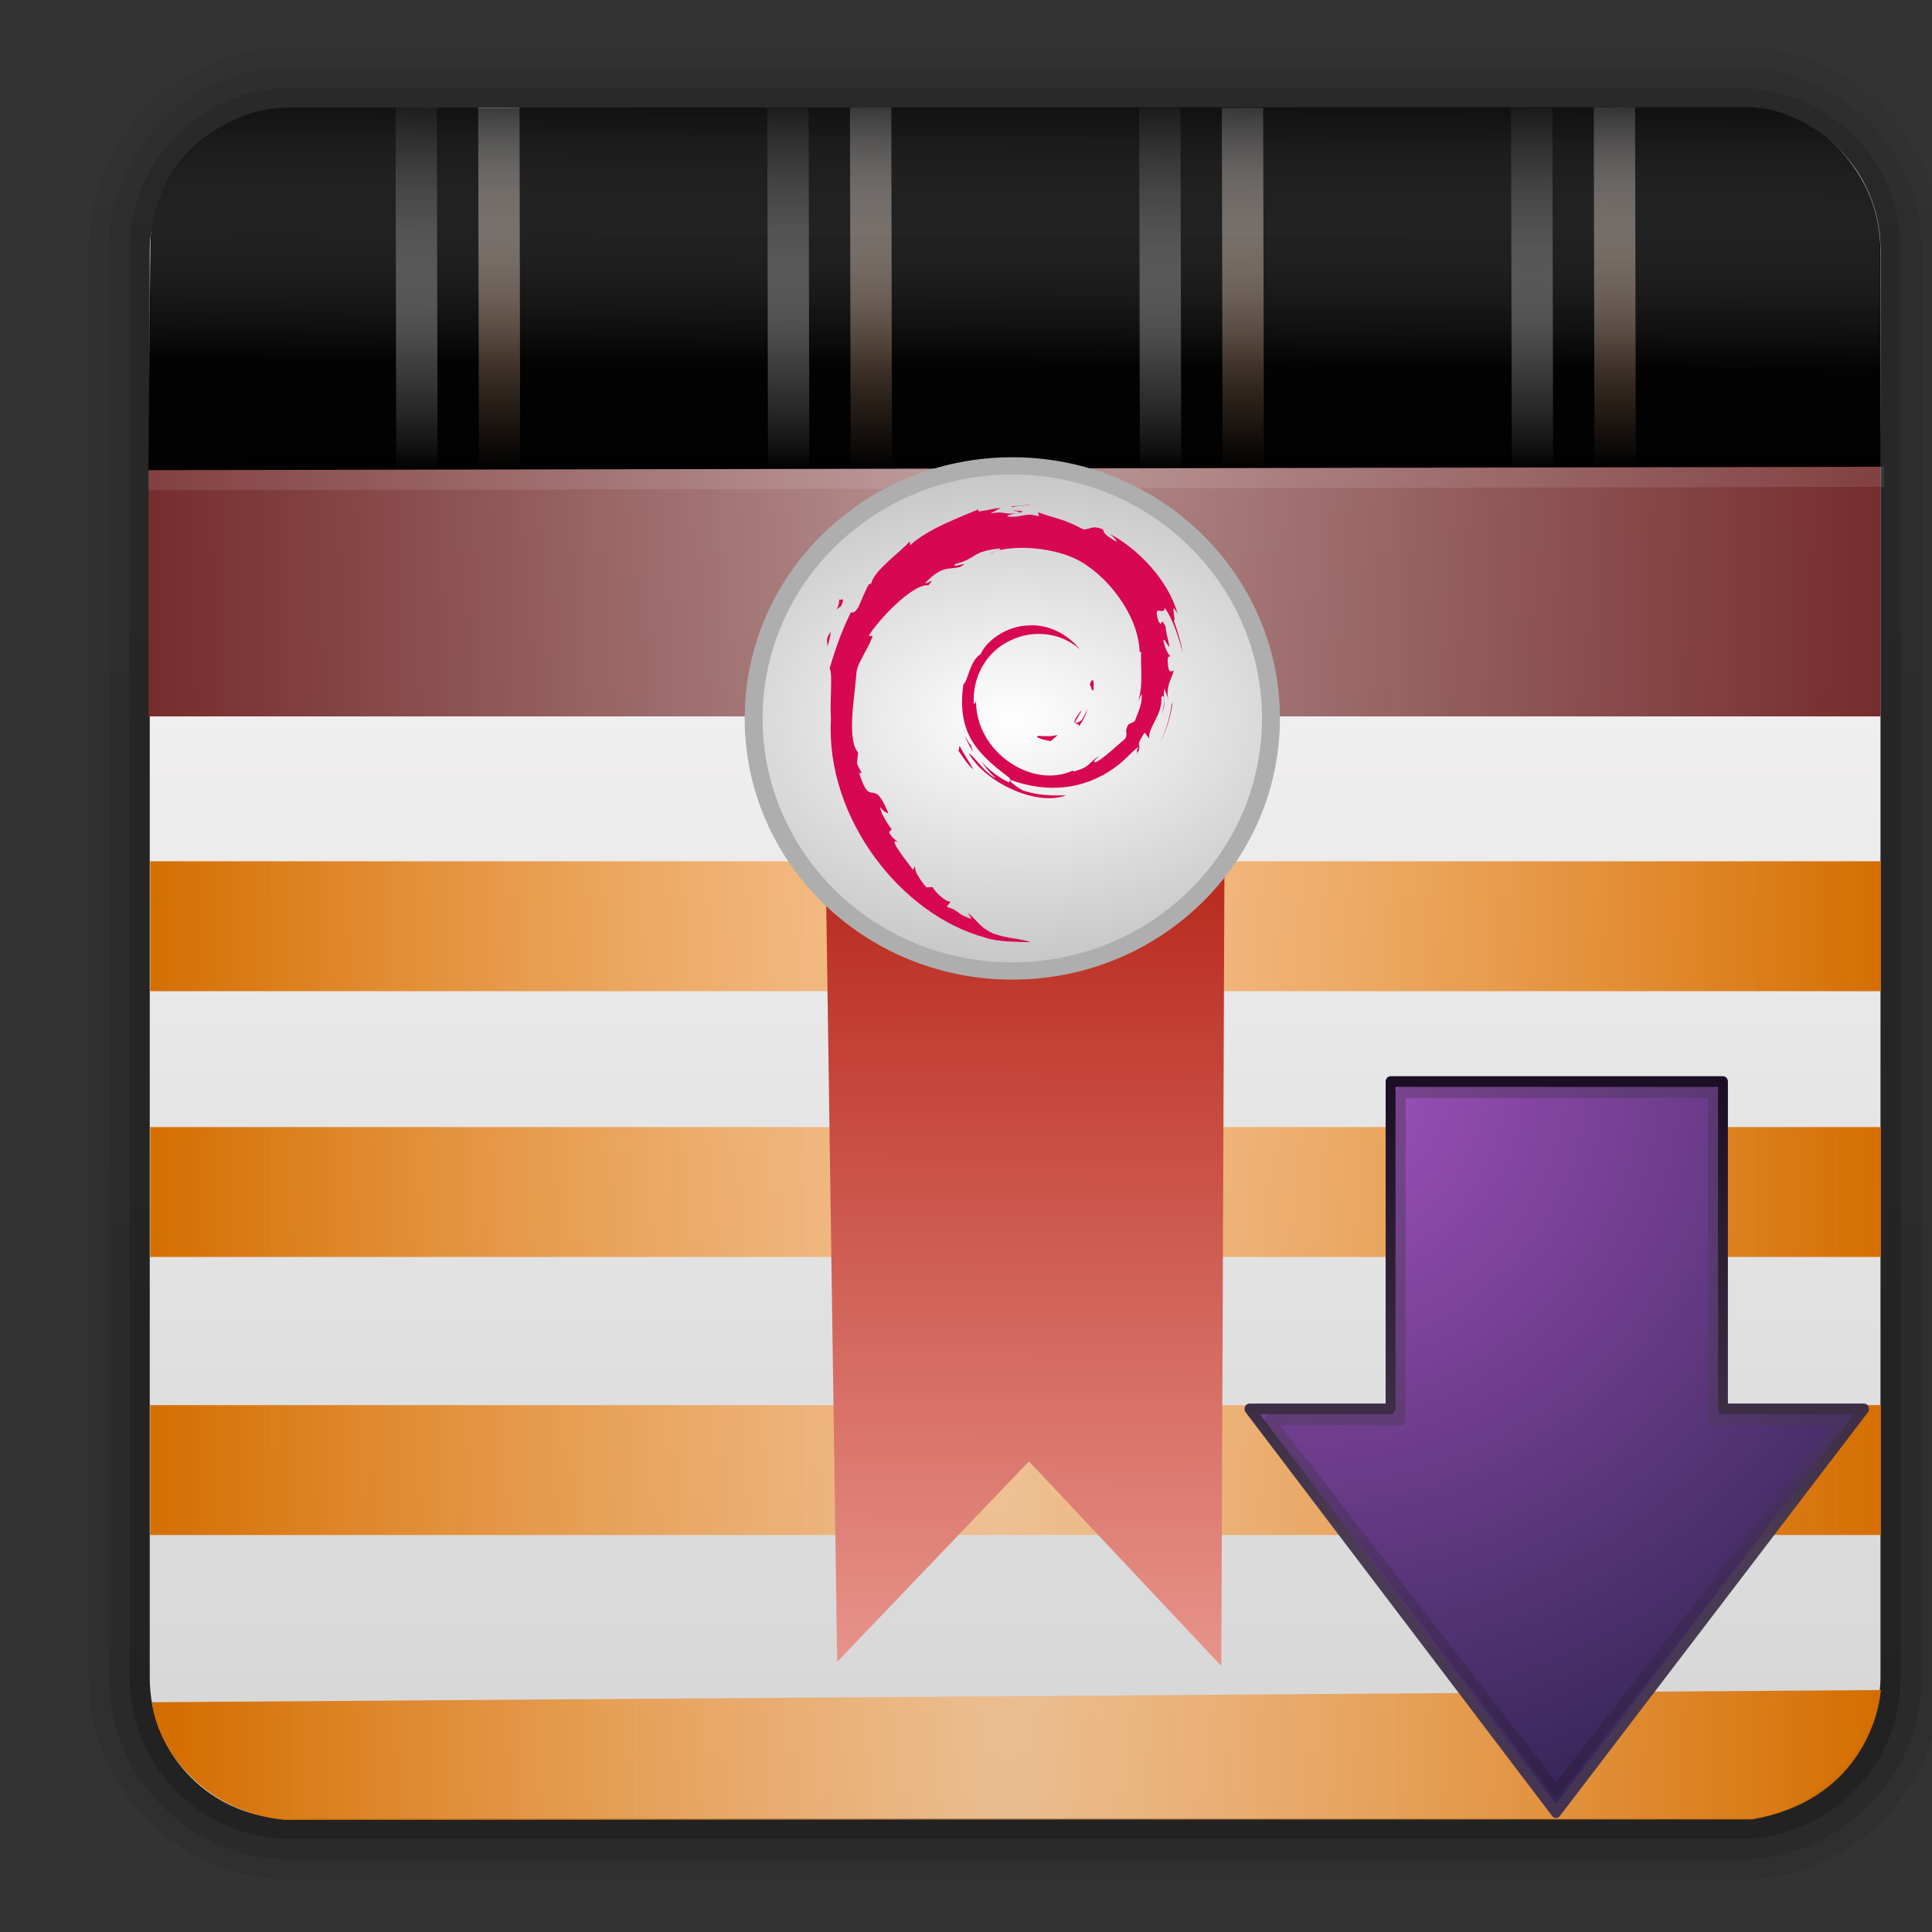 <?xml version="1.0" encoding="UTF-8" standalone="no"?>
<!-- Created with Inkscape (http://www.inkscape.org/) -->

<svg
   xmlns:i="http://ns.adobe.com/AdobeIllustrator/10.0/"
   xmlns:dc="http://purl.org/dc/elements/1.1/"
   xmlns:cc="http://creativecommons.org/ns#"
   xmlns:rdf="http://www.w3.org/1999/02/22-rdf-syntax-ns#"
   xmlns:svg="http://www.w3.org/2000/svg"
   xmlns="http://www.w3.org/2000/svg"
   xmlns:xlink="http://www.w3.org/1999/xlink"
   xmlns:sodipodi="http://sodipodi.sourceforge.net/DTD/sodipodi-0.dtd"
   xmlns:inkscape="http://www.inkscape.org/namespaces/inkscape"
   version="1.0"
   width="96"
   height="96"
   id="svg2408"
   inkscape:version="0.48.2 r9819"
   sodipodi:docname="aptoncd-z (3ª copia).svg">
  <rect width="100%" height="100%" fill="#333333" stroke="none"/>
  <sodipodi:namedview
     pagecolor="#ffffff"
     bordercolor="#666666"
     borderopacity="1"
     objecttolerance="10"
     gridtolerance="10"
     guidetolerance="10"
     inkscape:pageopacity="0"
     inkscape:pageshadow="2"
     inkscape:window-width="1280"
     inkscape:window-height="969"
     id="namedview82"
     showgrid="false"
     inkscape:zoom="1.7383041"
     inkscape:cx="5.4888494"
     inkscape:cy="87.452267"
     inkscape:window-x="0"
     inkscape:window-y="0"
     inkscape:window-maximized="1"
     inkscape:current-layer="svg2408"
     showguides="true"
     inkscape:guide-bbox="true" />
  <defs
     id="defs2410">
    <linearGradient
       id="linearGradient3244">
      <stop
         style="stop-color:#080808;stop-opacity:1;"
         offset="0"
         id="stop3246" />
      <stop
         style="stop-color:#000000;stop-opacity:1;"
         offset="1"
         id="stop3248" />
    </linearGradient>
    <linearGradient
       id="linearGradient3247">
      <stop
         style="stop-color:#ffffff;stop-opacity:1;"
         offset="0"
         id="stop3250" />
      <stop
         style="stop-color:#929292;stop-opacity:1"
         offset="1"
         id="stop3253" />
    </linearGradient>
    <linearGradient
       id="linearGradient4051">
      <stop
         style="stop-color:#ac0d00;stop-opacity:1;"
         offset="0"
         id="stop4054" />
      <stop
         style="stop-color:#ffcac3;stop-opacity:1;"
         offset="1"
         id="stop4056" />
    </linearGradient>
    <linearGradient
       id="linearGradient4021">
      <stop
         style="stop-color:#d46e00;stop-opacity:1;"
         offset="0"
         id="stop4023" />
      <stop
         id="stop4029"
         offset="0.49"
         style="stop-color:#ffa348;stop-opacity:0.486;" />
      <stop
         style="stop-color:#d46e00;stop-opacity:1;"
         offset="1"
         id="stop4025" />
    </linearGradient>
    <linearGradient
       id="linearGradient4005">
      <stop
         style="stop-color:#d70000;stop-opacity:1;"
         offset="0"
         id="stop4007" />
      <stop
         id="stop4013"
         offset="0.487"
         style="stop-color:#ffffff;stop-opacity:1;" />
      <stop
         style="stop-color:#d70000;stop-opacity:1;"
         offset="1"
         id="stop4009" />
    </linearGradient>
    <linearGradient
       id="linearGradient3988">
      <stop
         style="stop-color:#752c2c;stop-opacity:1;"
         offset="0"
         id="stop3990" />
      <stop
         id="stop3996"
         offset="0.476"
         style="stop-color:#752c2c;stop-opacity:0.478;" />
      <stop
         style="stop-color:#752c2c;stop-opacity:1;"
         offset="1"
         id="stop3992" />
    </linearGradient>
    <linearGradient
       x1="45.448"
       y1="92.54"
       x2="45.448"
       y2="7.017"
       id="ButtonShadow"
       gradientUnits="userSpaceOnUse"
       gradientTransform="scale(1.006,0.994)">
      <stop
         id="stop3750"
         style="stop-color:#000000;stop-opacity:1"
         offset="0" />
      <stop
         id="stop3752"
         style="stop-color:#000000;stop-opacity:0.588"
         offset="1" />
    </linearGradient>
    <linearGradient
       id="linearGradient3737">
      <stop
         id="stop3739"
         style="stop-color:#ffffff;stop-opacity:1"
         offset="0" />
      <stop
         id="stop3741"
         style="stop-color:#ffffff;stop-opacity:0"
         offset="1" />
    </linearGradient>
    <filter
       color-interpolation-filters="sRGB"
       id="filter3174">
      <feGaussianBlur
         id="feGaussianBlur3176"
         stdDeviation="1.71" />
    </filter>
    <linearGradient
       x1="36.357"
       y1="6"
       x2="36.357"
       y2="63.893"
       id="linearGradient3188"
       xlink:href="#linearGradient3737"
       gradientUnits="userSpaceOnUse" />
    <filter
       x="-0.192"
       y="-0.192"
       width="1.384"
       height="1.384"
       color-interpolation-filters="sRGB"
       id="filter3794">
      <feGaussianBlur
         id="feGaussianBlur3796"
         stdDeviation="5.28" />
    </filter>
    <linearGradient
       x1="48"
       y1="20.221"
       x2="48"
       y2="138.661"
       id="linearGradient3613"
       xlink:href="#linearGradient3737"
       gradientUnits="userSpaceOnUse" />
    <radialGradient
       cx="48"
       cy="90.172"
       r="42"
       fx="48"
       fy="90.172"
       id="radialGradient3619"
       xlink:href="#linearGradient3737"
       gradientUnits="userSpaceOnUse"
       gradientTransform="matrix(1.157,0,0,0.996,-7.551,0.197)" />
    <clipPath
       id="clipPath3613">
      <rect
         width="84"
         height="84"
         rx="6"
         ry="6"
         x="6"
         y="6"
         id="rect3615"
         style="fill:#ffffff;fill-opacity:1;fill-rule:nonzero;stroke:none" />
    </clipPath>
    <linearGradient
       x1="48"
       y1="90"
       x2="48"
       y2="5.988"
       id="linearGradient3617"
       xlink:href="#ButtonColor"
       gradientUnits="userSpaceOnUse" />
    <linearGradient
       x1="58.65"
       y1="122"
       x2="58.65"
       y2="5.425"
       id="ButtonColor"
       gradientUnits="userSpaceOnUse"
       gradientTransform="matrix(1.017,0,0,1.017,-1.103,-1.103)">
      <stop
         id="stop3189"
         style="stop-color:#d5d5d5;stop-opacity:1;"
         offset="0" />
      <stop
         id="stop3191"
         style="stop-color:#fffdfd;stop-opacity:1;"
         offset="1" />
    </linearGradient>
    <linearGradient
       x1="5"
       y1="64"
       x2="11.227"
       y2="64"
       id="linearGradient3300"
       xlink:href="#linearGradient3294"
       gradientUnits="userSpaceOnUse"
       gradientTransform="translate(1,-15.321)" />
    <linearGradient
       id="linearGradient3294">
      <stop
         id="stop3296"
         style="stop-color:#000000;stop-opacity:1;"
         offset="0" />
      <stop
         id="stop3298"
         style="stop-color:#7d7d7d;stop-opacity:0;"
         offset="1" />
    </linearGradient>
    <linearGradient
       id="linearGradient3238">
      <stop
         id="stop3240"
         style="stop-color:#4b4b4b;stop-opacity:1;"
         offset="0" />
      <stop
         id="stop3242"
         style="stop-color:#ffffff;stop-opacity:0;"
         offset="1" />
    </linearGradient>
    <linearGradient
       id="linearGradient3250">
      <stop
         id="stop3252"
         style="stop-color:#ffffff;stop-opacity:1;"
         offset="0" />
      <stop
         id="stop3254"
         style="stop-color:#c4875e;stop-opacity:0"
         offset="1" />
    </linearGradient>
    <linearGradient
       x1="5"
       y1="28"
       x2="21"
       y2="28"
       id="linearGradient3913"
       xlink:href="#linearGradient3238"
       gradientUnits="userSpaceOnUse"
       gradientTransform="matrix(1.125,0,0,1,0.375,-4)" />
    <linearGradient
       x1="5"
       y1="27"
       x2="21"
       y2="27"
       id="linearGradient3915"
       xlink:href="#linearGradient3250"
       gradientUnits="userSpaceOnUse"
       gradientTransform="matrix(1.125,0,0,1,0.375,-10)" />
    <linearGradient
       x1="5"
       y1="28"
       x2="21"
       y2="28"
       id="linearGradient3923"
       xlink:href="#linearGradient3238"
       gradientUnits="userSpaceOnUse"
       gradientTransform="matrix(1.125,0,0,1,0.375,-4)" />
    <linearGradient
       x1="5"
       y1="27"
       x2="21"
       y2="27"
       id="linearGradient3925"
       xlink:href="#linearGradient3250"
       gradientUnits="userSpaceOnUse"
       gradientTransform="matrix(1.125,0,0,1,0.375,-10)" />
    <linearGradient
       x1="5"
       y1="28"
       x2="21"
       y2="28"
       id="linearGradient3933"
       xlink:href="#linearGradient3238"
       gradientUnits="userSpaceOnUse"
       gradientTransform="matrix(1.125,0,0,1,0.375,-4)" />
    <linearGradient
       x1="5"
       y1="27"
       x2="21"
       y2="27"
       id="linearGradient3935"
       xlink:href="#linearGradient3250"
       gradientUnits="userSpaceOnUse"
       gradientTransform="matrix(1.125,0,0,1,0.375,-10)" />
    <linearGradient
       x1="5"
       y1="28"
       x2="21"
       y2="28"
       id="linearGradient3937"
       xlink:href="#linearGradient3238"
       gradientUnits="userSpaceOnUse"
       gradientTransform="matrix(1.125,0,0,1,0.375,-4)" />
    <linearGradient
       x1="5"
       y1="27"
       x2="21"
       y2="27"
       id="linearGradient3939"
       xlink:href="#linearGradient3250"
       gradientUnits="userSpaceOnUse"
       gradientTransform="matrix(1.125,0,0,1,0.375,-10)" />
    <linearGradient
       x1="45.448"
       y1="92.54"
       x2="45.448"
       y2="7.017"
       id="ButtonShadow-0"
       gradientUnits="userSpaceOnUse"
       gradientTransform="matrix(1.006,0,0,0.994,100,0)">
      <stop
         id="stop3750-8"
         style="stop-color:#000000;stop-opacity:1"
         offset="0" />
      <stop
         id="stop3752-5"
         style="stop-color:#000000;stop-opacity:0.588"
         offset="1" />
    </linearGradient>
    <linearGradient
       x1="32.251"
       y1="6.132"
       x2="32.251"
       y2="90.239"
       id="linearGradient3780"
       xlink:href="#ButtonShadow-0"
       gradientUnits="userSpaceOnUse"
       gradientTransform="matrix(1.024,0,0,1.012,-1.143,-98.071)" />
    <linearGradient
       x1="32.251"
       y1="6.132"
       x2="32.251"
       y2="90.239"
       id="linearGradient3772"
       xlink:href="#ButtonShadow-0"
       gradientUnits="userSpaceOnUse"
       gradientTransform="matrix(1.024,0,0,1.012,-1.143,-98.071)" />
    <linearGradient
       x1="32.251"
       y1="6.132"
       x2="32.251"
       y2="90.239"
       id="linearGradient3725"
       xlink:href="#ButtonShadow-0"
       gradientUnits="userSpaceOnUse"
       gradientTransform="matrix(1.024,0,0,1.012,-1.143,-98.071)" />
    <linearGradient
       x1="32.251"
       y1="6.132"
       x2="32.251"
       y2="90.239"
       id="linearGradient3721"
       xlink:href="#ButtonShadow-0"
       gradientUnits="userSpaceOnUse"
       gradientTransform="translate(0,-97)" />
    <linearGradient
       x1="32.251"
       y1="6.132"
       x2="32.251"
       y2="90.239"
       id="linearGradient2969"
       xlink:href="#ButtonShadow-0"
       gradientUnits="userSpaceOnUse"
       gradientTransform="matrix(1.024,0,0,1.012,-1.143,-98.071)" />
    <linearGradient
       inkscape:collect="always"
       xlink:href="#linearGradient3737"
       id="linearGradient3092"
       gradientUnits="userSpaceOnUse"
       x1="48"
       y1="20.221"
       x2="48"
       y2="138.661" />
    <linearGradient
       inkscape:collect="always"
       xlink:href="#linearGradient3737"
       id="linearGradient3295"
       gradientUnits="userSpaceOnUse"
       x1="36.357"
       y1="6"
       x2="36.357"
       y2="63.893"
       gradientTransform="translate(107.797,21.559)" />
    <radialGradient
       inkscape:collect="always"
       xlink:href="#linearGradient3737"
       id="radialGradient3310"
       gradientUnits="userSpaceOnUse"
       gradientTransform="matrix(1.157,0,0,0.996,-373.101,216.484)"
       cx="48"
       cy="90.172"
       fx="48"
       fy="90.172"
       r="42" />
    <linearGradient
       inkscape:collect="always"
       xlink:href="#linearGradient3238"
       id="linearGradient3397"
       gradientUnits="userSpaceOnUse"
       gradientTransform="matrix(1.125,0,0,1,0.375,-4)"
       x1="5"
       y1="28"
       x2="21"
       y2="28" />
    <linearGradient
       inkscape:collect="always"
       xlink:href="#linearGradient3250"
       id="linearGradient3399"
       gradientUnits="userSpaceOnUse"
       gradientTransform="matrix(1.125,0,0,1,0.375,-10)"
       x1="5"
       y1="27"
       x2="21"
       y2="27" />
    <linearGradient
       inkscape:collect="always"
       xlink:href="#linearGradient3238"
       id="linearGradient3401"
       gradientUnits="userSpaceOnUse"
       gradientTransform="matrix(1.125,0,0,1,0.375,-4)"
       x1="5"
       y1="28"
       x2="21"
       y2="28" />
    <linearGradient
       inkscape:collect="always"
       xlink:href="#linearGradient3250"
       id="linearGradient3403"
       gradientUnits="userSpaceOnUse"
       gradientTransform="matrix(1.125,0,0,1,0.375,-10)"
       x1="5"
       y1="27"
       x2="21"
       y2="27" />
    <linearGradient
       inkscape:collect="always"
       xlink:href="#linearGradient3238"
       id="linearGradient3405"
       gradientUnits="userSpaceOnUse"
       gradientTransform="matrix(1.125,0,0,1,0.375,-4)"
       x1="5"
       y1="28"
       x2="21"
       y2="28" />
    <linearGradient
       inkscape:collect="always"
       xlink:href="#linearGradient3250"
       id="linearGradient3407"
       gradientUnits="userSpaceOnUse"
       gradientTransform="matrix(1.125,0,0,1,0.375,-10)"
       x1="5"
       y1="27"
       x2="21"
       y2="27" />
    <linearGradient
       inkscape:collect="always"
       xlink:href="#linearGradient3238"
       id="linearGradient3409"
       gradientUnits="userSpaceOnUse"
       gradientTransform="matrix(1.125,0,0,1,0.375,-4)"
       x1="5"
       y1="28"
       x2="21"
       y2="28" />
    <linearGradient
       inkscape:collect="always"
       xlink:href="#linearGradient3250"
       id="linearGradient3411"
       gradientUnits="userSpaceOnUse"
       gradientTransform="matrix(1.125,0,0,1,0.375,-10)"
       x1="5"
       y1="27"
       x2="21"
       y2="27" />
    <linearGradient
       inkscape:collect="always"
       xlink:href="#linearGradient3294"
       id="linearGradient3413"
       gradientUnits="userSpaceOnUse"
       gradientTransform="translate(10.966,89.424)"
       x1="5"
       y1="64"
       x2="11.227"
       y2="64" />
    <radialGradient
       r="35.86"
       fy="47.765"
       fx="46.467"
       cy="47.765"
       cx="46.467"
       gradientTransform="matrix(1.06,0,0,1.06,69.947,154.811)"
       gradientUnits="userSpaceOnUse"
       id="radialGradient3599"
       xlink:href="#linearGradient4640-7"
       inkscape:collect="always" />
    <linearGradient
       id="linearGradient4640-7">
      <stop
         id="stop4642-7"
         style="stop-color:#000000;stop-opacity:0"
         offset="0" />
      <stop
         id="stop4648-6"
         style="stop-color:#000000;stop-opacity:0"
         offset="0.93" />
      <stop
         id="stop4644-7"
         style="stop-color:#000000;stop-opacity:1"
         offset="1" />
    </linearGradient>
    <clipPath
       id="clipPath3721-7">
      <path
         inkscape:connector-curvature="0"
         d="m 76.014,47.513 a 28.284,28.284 0 1 1 -56.569,0 28.284,28.284 0 1 1 56.569,0 z"
         transform="matrix(1.344,0,0,1.344,-16.125,74.167)"
         id="path3723-1"
         style="fill:#ff0000;fill-opacity:1;stroke:none" />
    </clipPath>
    <filter
       color-interpolation-filters="sRGB"
       id="filter3751-1">
      <feGaussianBlur
         id="feGaussianBlur3753-5"
         stdDeviation="1.44" />
    </filter>
    <linearGradient
       inkscape:collect="always"
       xlink:href="#linearGradient3362-9"
       id="linearGradient3708"
       gradientUnits="userSpaceOnUse"
       gradientTransform="matrix(0,0.168,-0.202,0,131.704,195.348)"
       x1="25.22"
       y1="61.922"
       x2="94.568"
       y2="61.922" />
    <linearGradient
       id="linearGradient3362-9">
      <stop
         id="stop3364-1"
         style="stop-color:#4d4d4d;stop-opacity:1"
         offset="0" />
      <stop
         id="stop3366-7"
         style="stop-color:#ffffff;stop-opacity:1"
         offset="1" />
    </linearGradient>
    <radialGradient
       inkscape:collect="always"
       xlink:href="#linearGradient3342-1"
       id="radialGradient3388-6"
       gradientUnits="userSpaceOnUse"
       gradientTransform="matrix(0,0.291,-0.292,0,137.295,188.018)"
       cx="59.894"
       cy="61.922"
       fx="59.894"
       fy="61.922"
       r="33.714" />
    <linearGradient
       id="linearGradient3342-1">
      <stop
         id="stop3344-0"
         style="stop-color:#000000;stop-opacity:0"
         offset="0" />
      <stop
         id="stop3350-6"
         style="stop-color:#000000;stop-opacity:0"
         offset="0.85" />
      <stop
         id="stop3346-1"
         style="stop-color:#000000;stop-opacity:1"
         offset="1" />
    </linearGradient>
    <linearGradient
       inkscape:collect="always"
       xlink:href="#linearGradient3330-9"
       id="linearGradient3390-5"
       gradientUnits="userSpaceOnUse"
       x1="26.18"
       y1="61.922"
       x2="93.608"
       y2="61.922"
       gradientTransform="matrix(0,0.291,-0.349,0,140.807,188.018)" />
    <linearGradient
       id="linearGradient3330-9">
      <stop
         id="stop3332-4"
         style="stop-color:#ffffff;stop-opacity:0.203"
         offset="0" />
      <stop
         id="stop3334-9"
         style="stop-color:#ffffff;stop-opacity:0.68"
         offset="1" />
    </linearGradient>
    <clipPath
       id="clipPath4031-2">
      <path
         inkscape:connector-curvature="0"
         d="M 48,32 C 28.118,32 12,48.118 12,68 12,87.882 28.118,104 48,104 67.882,104 84,87.882 84,68 84,48.118 67.882,32 48,32 z m 0,24 c 6.627,0 12,5.373 12,12 0,6.627 -5.373,12 -12,12 -6.627,0 -12,-5.373 -12,-12 0,-6.627 5.373,-12 12,-12 z"
         id="path4033-7"
         style="fill:#bbb1bf;fill-opacity:1;stroke:none" />
    </clipPath>
    <filter
       x="-0.19"
       y="-0.171"
       width="1.381"
       height="1.341"
       color-interpolation-filters="sRGB"
       id="filter4035-2">
      <feGaussianBlur
         id="feGaussianBlur4037-2"
         stdDeviation="4.948" />
    </filter>
    <clipPath
       id="clipPath4187-8">
      <path
         inkscape:connector-curvature="0"
         d="m 48,102 c -19.882,0 -36,16.118 -36,36 0,19.882 16.118,36 36,36 19.882,0 36,-16.118 36,-36 0,-19.882 -16.118,-36 -36,-36 z m 0,24 c 6.627,0 12,5.373 12,12 0,6.627 -5.373,12 -12,12 -6.627,0 -12,-5.373 -12,-12 0,-6.627 5.373,-12 12,-12 z"
         id="path4189-7"
         style="fill:#bbb1bf;fill-opacity:1;stroke:none" />
    </clipPath>
    <filter
       x="-0.18"
       y="-0.18"
       width="1.36"
       height="1.36"
       color-interpolation-filters="sRGB"
       id="filter4195-1">
      <feGaussianBlur
         id="feGaussianBlur4197-7"
         stdDeviation="5.216" />
    </filter>
    <radialGradient
       inkscape:collect="always"
       xlink:href="#linearGradient4055"
       id="radialGradient3334"
       gradientUnits="userSpaceOnUse"
       gradientTransform="matrix(0,2.388,-2.619,0,64.645,-97.512)"
       cx="69.448"
       cy="51.695"
       fx="69.448"
       fy="51.695"
       r="31" />
    <linearGradient
       id="linearGradient4055">
      <stop
         id="stop4057"
         style="stop-color:#7f825f;stop-opacity:1"
         offset="0" />
      <stop
         id="stop4059"
         style="stop-color:#464832;stop-opacity:1"
         offset="0.262" />
      <stop
         id="stop4061"
         style="stop-color:#090908;stop-opacity:1"
         offset="0.661" />
      <stop
         id="stop4063"
         style="stop-color:#1d240d;stop-opacity:1"
         offset="1" />
    </linearGradient>
    <linearGradient
       inkscape:collect="always"
       xlink:href="#linearGradient4045"
       id="linearGradient3337"
       gradientUnits="userSpaceOnUse"
       gradientTransform="translate(-150.606,6.014)"
       x1="72.422"
       y1="122"
       x2="72.422"
       y2="53.998" />
    <linearGradient
       id="linearGradient4045">
      <stop
         offset="0"
         style="stop-color:#7f825f;stop-opacity:1"
         id="stop4047" />
      <stop
         offset="0.262"
         style="stop-color:#51543c;stop-opacity:1"
         id="stop4049" />
      <stop
         offset="0.661"
         style="stop-color:#1d2110;stop-opacity:1"
         id="stop4051" />
      <stop
         offset="1"
         style="stop-color:#1d240d;stop-opacity:1"
         id="stop4053" />
    </linearGradient>
    <linearGradient
       inkscape:collect="always"
       xlink:href="#linearGradient4071"
       id="linearGradient3339"
       gradientUnits="userSpaceOnUse"
       gradientTransform="matrix(1.006,0,0,0.994,-151.113,6.344)"
       x1="83.217"
       y1="54"
       x2="82.505"
       y2="131.886" />
    <linearGradient
       id="linearGradient4071">
      <stop
         offset="0"
         style="stop-color:#34432e;stop-opacity:1"
         id="stop4073" />
      <stop
         offset="1"
         style="stop-color:#090909;stop-opacity:1"
         id="stop4075" />
    </linearGradient>
    <linearGradient
       y2="131.886"
       x2="82.505"
       y1="54"
       x1="83.217"
       gradientTransform="matrix(1.006,0,0,0.994,-151.113,6.344)"
       gradientUnits="userSpaceOnUse"
       id="linearGradient3347"
       xlink:href="#linearGradient4071"
       inkscape:collect="always" />
    <radialGradient
       inkscape:collect="always"
       xlink:href="#linearGradient4055-0"
       id="radialGradient3334-3"
       gradientUnits="userSpaceOnUse"
       gradientTransform="matrix(0.274,4.236,-2.652,0.172,48.707,-224.98)"
       cx="61.988"
       cy="54.031"
       fx="61.988"
       fy="54.031"
       r="31" />
    <linearGradient
       id="linearGradient4055-0">
      <stop
         id="stop4057-7"
         style="stop-color:#7f825f;stop-opacity:1"
         offset="0" />
      <stop
         id="stop4059-8"
         style="stop-color:#464832;stop-opacity:1"
         offset="0.262" />
      <stop
         id="stop4061-6"
         style="stop-color:#090908;stop-opacity:1"
         offset="0.661" />
      <stop
         id="stop4063-8"
         style="stop-color:#1d240d;stop-opacity:1"
         offset="1" />
    </linearGradient>
    <linearGradient
       inkscape:collect="always"
       xlink:href="#linearGradient4045-4"
       id="linearGradient3337-8"
       gradientUnits="userSpaceOnUse"
       gradientTransform="translate(-150.606,6.014)"
       x1="74.825"
       y1="122"
       x2="74.572"
       y2="53.998" />
    <linearGradient
       id="linearGradient4045-4">
      <stop
         offset="0"
         style="stop-color:#7f825f;stop-opacity:1"
         id="stop4047-3" />
      <stop
         offset="0.262"
         style="stop-color:#51543c;stop-opacity:1"
         id="stop4049-1" />
      <stop
         offset="0.661"
         style="stop-color:#1d2110;stop-opacity:1"
         id="stop4051-4" />
      <stop
         offset="1"
         style="stop-color:#1d240d;stop-opacity:1"
         id="stop4053-9" />
    </linearGradient>
    <linearGradient
       y2="131.886"
       x2="82.505"
       y1="26.323"
       x1="81.737"
       gradientTransform="matrix(1.006,0,0,0.994,-151.113,6.344)"
       gradientUnits="userSpaceOnUse"
       id="linearGradient3378"
       xlink:href="#linearGradient4071-0"
       inkscape:collect="always" />
    <linearGradient
       id="linearGradient4071-0">
      <stop
         offset="0"
         style="stop-color:#34432e;stop-opacity:1"
         id="stop4073-6" />
      <stop
         offset="1"
         style="stop-color:#090909;stop-opacity:1"
         id="stop4075-8" />
    </linearGradient>
    <linearGradient
       y2="131.886"
       x2="82.505"
       y1="26.323"
       x1="81.737"
       gradientTransform="matrix(1.006,0,0,0.994,-151.113,6.344)"
       gradientUnits="userSpaceOnUse"
       id="linearGradient3454"
       xlink:href="#linearGradient4071-0"
       inkscape:collect="always" />
    <radialGradient
       inkscape:collect="always"
       xlink:href="#linearGradient4055-0"
       id="radialGradient3649"
       gradientUnits="userSpaceOnUse"
       gradientTransform="matrix(0.274,4.236,-2.652,0.172,48.707,-224.98)"
       cx="61.988"
       cy="54.031"
       fx="61.988"
       fy="54.031"
       r="31" />
    <linearGradient
       inkscape:collect="always"
       xlink:href="#linearGradient4045-4"
       id="linearGradient3651"
       gradientUnits="userSpaceOnUse"
       gradientTransform="translate(-150.606,6.014)"
       x1="74.825"
       y1="122"
       x2="74.572"
       y2="53.998" />
    <linearGradient
       inkscape:collect="always"
       xlink:href="#linearGradient4071-0"
       id="linearGradient3653"
       gradientUnits="userSpaceOnUse"
       gradientTransform="matrix(1.006,0,0,0.994,-151.113,6.344)"
       x1="81.737"
       y1="26.323"
       x2="82.505"
       y2="131.886" />
    <linearGradient
       inkscape:collect="always"
       xlink:href="#linearGradient3737"
       id="linearGradient3674"
       gradientUnits="userSpaceOnUse"
       x1="48"
       y1="20.221"
       x2="48"
       y2="138.661" />
    <linearGradient
       inkscape:collect="always"
       xlink:href="#linearGradient4071-0"
       id="linearGradient3197"
       gradientUnits="userSpaceOnUse"
       gradientTransform="matrix(0.02,-0.439,0.48,0.018,-3.444,164.657)"
       x1="81.737"
       y1="26.323"
       x2="82.505"
       y2="131.886" />
    <radialGradient
       inkscape:collect="always"
       xlink:href="#linearGradient4055-0"
       id="radialGradient3200"
       gradientUnits="userSpaceOnUse"
       gradientTransform="matrix(2.053,-0.044,0.03,1.161,-209.671,26.296)"
       cx="61.988"
       cy="54.031"
       fx="61.988"
       fy="54.031"
       r="31" />
    <linearGradient
       inkscape:collect="always"
       xlink:href="#linearGradient4045-4"
       id="linearGradient3202"
       gradientUnits="userSpaceOnUse"
       gradientTransform="matrix(0.02,-0.437,0.483,0.018,-101.972,117.501)"
       x1="74.774"
       y1="132.1"
       x2="67.822"
       y2="48.384" />
    <radialGradient
       inkscape:collect="always"
       xlink:href="#linearGradient4055-0"
       id="radialGradient3188"
       gradientUnits="userSpaceOnUse"
       gradientTransform="matrix(2.053,-0.044,0.03,1.161,-267.922,-84.738)"
       cx="61.988"
       cy="54.031"
       fx="61.988"
       fy="54.031"
       r="31" />
    <linearGradient
       inkscape:collect="always"
       xlink:href="#linearGradient4045-4"
       id="linearGradient3190"
       gradientUnits="userSpaceOnUse"
       gradientTransform="matrix(0.02,-0.437,0.483,0.018,-160.223,6.467)"
       x1="74.774"
       y1="132.1"
       x2="67.822"
       y2="48.384" />
    <radialGradient
       inkscape:collect="always"
       xlink:href="#linearGradient4055-0"
       id="radialGradient3194"
       gradientUnits="userSpaceOnUse"
       gradientTransform="matrix(2.053,-0.044,0.03,1.161,-333.331,-83.921)"
       cx="61.988"
       cy="54.031"
       fx="61.988"
       fy="54.031"
       r="31" />
    <linearGradient
       inkscape:collect="always"
       xlink:href="#linearGradient4045-4"
       id="linearGradient3196"
       gradientUnits="userSpaceOnUse"
       gradientTransform="matrix(0.02,-0.437,0.483,0.018,-225.632,7.284)"
       x1="74.774"
       y1="132.1"
       x2="67.822"
       y2="48.384" />
    <linearGradient
       inkscape:collect="always"
       xlink:href="#linearGradient4045-4"
       id="linearGradient3203"
       gradientUnits="userSpaceOnUse"
       gradientTransform="matrix(0.02,-0.437,0.483,0.018,-78.792,154.337)"
       x1="74.774"
       y1="132.1"
       x2="67.822"
       y2="48.384" />
    <radialGradient
       inkscape:collect="always"
       xlink:href="#linearGradient4055-0"
       id="radialGradient3180"
       gradientUnits="userSpaceOnUse"
       gradientTransform="matrix(2.053,-0.044,0.03,1.161,-203.27,111.335)"
       cx="61.988"
       cy="54.031"
       fx="61.988"
       fy="54.031"
       r="31" />
    <linearGradient
       inkscape:collect="always"
       xlink:href="#linearGradient4045-4"
       id="linearGradient3182"
       gradientUnits="userSpaceOnUse"
       gradientTransform="matrix(0.02,-0.437,0.483,0.018,-95.571,202.54)"
       x1="74.774"
       y1="132.1"
       x2="67.822"
       y2="48.384" />
    <radialGradient
       inkscape:collect="always"
       xlink:href="#linearGradient4055-0"
       id="radialGradient3980"
       gradientUnits="userSpaceOnUse"
       gradientTransform="matrix(2.053,-0.044,0.03,1.161,-186.49,63.132)"
       cx="61.988"
       cy="54.031"
       fx="61.988"
       fy="54.031"
       r="31" />
    <linearGradient
       inkscape:collect="always"
       xlink:href="#linearGradient4045-4"
       id="linearGradient3982"
       gradientUnits="userSpaceOnUse"
       gradientTransform="matrix(0.02,-0.437,0.483,0.018,-78.792,154.337)"
       x1="74.774"
       y1="132.1"
       x2="67.822"
       y2="48.384" />
    <linearGradient
       inkscape:collect="always"
       xlink:href="#linearGradient3988"
       id="linearGradient3994"
       x1="5.753"
       y1="30.275"
       x2="89.743"
       y2="30.275"
       gradientUnits="userSpaceOnUse"
       gradientTransform="matrix(1.025,0,0,1.156,1.487,-6.559)" />
    <linearGradient
       inkscape:collect="always"
       xlink:href="#linearGradient3737"
       id="linearGradient4000"
       gradientUnits="userSpaceOnUse"
       gradientTransform="translate(419.755,-57.886)"
       x1="36.357"
       y1="6"
       x2="36.357"
       y2="63.893" />
    <linearGradient
       inkscape:collect="always"
       xlink:href="#linearGradient4045-4"
       id="linearGradient4109"
       gradientUnits="userSpaceOnUse"
       gradientTransform="matrix(0.02,-0.437,0.483,0.018,-78.792,154.337)"
       x1="74.774"
       y1="132.1"
       x2="67.822"
       y2="48.384" />
    <linearGradient
       inkscape:collect="always"
       xlink:href="#linearGradient4045-4"
       id="linearGradient4111"
       gradientUnits="userSpaceOnUse"
       gradientTransform="matrix(0.02,-0.437,0.483,0.018,-78.792,154.337)"
       x1="74.774"
       y1="132.1"
       x2="67.822"
       y2="48.384" />
    <radialGradient
       inkscape:collect="always"
       xlink:href="#linearGradient4055-0"
       id="radialGradient4113"
       gradientUnits="userSpaceOnUse"
       gradientTransform="matrix(2.053,-0.044,0.03,1.161,-186.49,63.132)"
       cx="61.988"
       cy="54.031"
       fx="61.988"
       fy="54.031"
       r="31" />
    <linearGradient
       inkscape:collect="always"
       xlink:href="#linearGradient4045-4"
       id="linearGradient4115"
       gradientUnits="userSpaceOnUse"
       gradientTransform="matrix(0.02,-0.437,0.483,0.018,-78.792,154.337)"
       x1="74.774"
       y1="132.1"
       x2="67.822"
       y2="48.384" />
    <linearGradient
       inkscape:collect="always"
       xlink:href="#linearGradient4045-4"
       id="linearGradient4125"
       gradientUnits="userSpaceOnUse"
       gradientTransform="matrix(0.02,-0.437,0.483,0.018,-78.792,154.337)"
       x1="74.774"
       y1="132.1"
       x2="67.822"
       y2="48.384" />
    <linearGradient
       inkscape:collect="always"
       xlink:href="#linearGradient4045-4"
       id="linearGradient4127"
       gradientUnits="userSpaceOnUse"
       gradientTransform="matrix(0.02,-0.437,0.483,0.018,-78.792,154.337)"
       x1="74.774"
       y1="132.1"
       x2="67.822"
       y2="48.384" />
    <radialGradient
       inkscape:collect="always"
       xlink:href="#linearGradient4055-0"
       id="radialGradient4129"
       gradientUnits="userSpaceOnUse"
       gradientTransform="matrix(2.053,-0.044,0.03,1.161,-186.49,63.132)"
       cx="61.988"
       cy="54.031"
       fx="61.988"
       fy="54.031"
       r="31" />
    <linearGradient
       inkscape:collect="always"
       xlink:href="#linearGradient4045-4"
       id="linearGradient4131"
       gradientUnits="userSpaceOnUse"
       gradientTransform="matrix(0.02,-0.437,0.483,0.018,-78.792,154.337)"
       x1="74.774"
       y1="132.1"
       x2="67.822"
       y2="48.384" />
    <linearGradient
       inkscape:collect="always"
       xlink:href="#linearGradient3294"
       id="linearGradient3978"
       gradientUnits="userSpaceOnUse"
       gradientTransform="matrix(0.002,1,-1.002,0.002,121.217,-33.805)"
       x1="2.602"
       y1="63.792"
       x2="17.736"
       y2="63.911" />
    <linearGradient
       inkscape:collect="always"
       xlink:href="#linearGradient4005"
       id="linearGradient4011"
       x1="2.237"
       y1="-24.61"
       x2="95.39"
       y2="-25.017"
       gradientUnits="userSpaceOnUse"
       gradientTransform="matrix(1,0,0,0.694,73.426,-187.106)" />
    <linearGradient
       inkscape:collect="always"
       xlink:href="#linearGradient4021"
       id="linearGradient4027"
       x1="5.465"
       y1="44.314"
       x2="89.465"
       y2="44.314"
       gradientUnits="userSpaceOnUse"
       gradientTransform="matrix(1.024,0,0,1.291,1.867,15.838)" />
    <linearGradient
       inkscape:collect="always"
       xlink:href="#linearGradient4021"
       id="linearGradient4033"
       gradientUnits="userSpaceOnUse"
       x1="5.465"
       y1="44.314"
       x2="89.465"
       y2="44.314"
       gradientTransform="translate(320.613,73.151)" />
    <linearGradient
       inkscape:collect="always"
       xlink:href="#linearGradient4021"
       id="linearGradient4037"
       gradientUnits="userSpaceOnUse"
       gradientTransform="translate(-286.714,57.44)"
       x1="5.465"
       y1="44.314"
       x2="89.465"
       y2="44.314" />
    <linearGradient
       inkscape:collect="always"
       xlink:href="#linearGradient4021"
       id="linearGradient4041"
       gradientUnits="userSpaceOnUse"
       gradientTransform="translate(225.998,179.076)"
       x1="5.465"
       y1="44.314"
       x2="89.465"
       y2="44.314" />
    <linearGradient
       inkscape:collect="always"
       xlink:href="#linearGradient4021"
       id="linearGradient4047"
       gradientUnits="userSpaceOnUse"
       gradientTransform="translate(-246.817,129.5)"
       x1="5.465"
       y1="44.314"
       x2="89.465"
       y2="44.314" />
    <linearGradient
       x1="58.65"
       y1="122"
       x2="58.65"
       y2="5.425"
       id="linearGradient9937-8"
       gradientUnits="userSpaceOnUse"
       gradientTransform="matrix(1.017,0,0,1.017,-1.103,-1.103)">
      <stop
         id="stop9939-9"
         style="stop-color:#a957c9;stop-opacity:1;"
         offset="0" />
      <stop
         offset="0.134"
         style="stop-color:#954db1;stop-opacity:1;"
         id="stop9941-2" />
      <stop
         id="stop9943-6"
         style="stop-color:#302453;stop-opacity:1;"
         offset="1" />
    </linearGradient>
    <linearGradient
       inkscape:collect="always"
       xlink:href="#linearGradient3777-28"
       id="linearGradient3133"
       gradientUnits="userSpaceOnUse"
       gradientTransform="matrix(1.048,0,0,1.044,-13.352,-0.795)"
       x1="72.422"
       y1="122"
       x2="72.422"
       y2="53.998" />
    <linearGradient
       id="linearGradient3777-28">
      <stop
         id="stop3779-7"
         offset="0"
         style="stop-color:#443452;stop-opacity:1;" />
      <stop
         style="stop-color:#4b3c54;stop-opacity:1;"
         offset="0.362"
         id="stop3787-0" />
      <stop
         id="stop3781-12"
         offset="1"
         style="stop-color:#1b0d24;stop-opacity:1;" />
    </linearGradient>
    <linearGradient
       inkscape:collect="always"
       xlink:href="#linearGradient3777-28"
       id="linearGradient3135"
       gradientUnits="userSpaceOnUse"
       gradientTransform="matrix(1.054,0,0,1.038,-13.884,-0.45)"
       x1="83.217"
       y1="54"
       x2="82.505"
       y2="131.886" />
    <linearGradient
       id="linearGradient3243">
      <stop
         id="stop3245"
         offset="0"
         style="stop-color:#443452;stop-opacity:1;" />
      <stop
         style="stop-color:#4b3c54;stop-opacity:1;"
         offset="0.362"
         id="stop3247" />
      <stop
         id="stop3249"
         offset="1"
         style="stop-color:#1b0d24;stop-opacity:1;" />
    </linearGradient>
    <linearGradient
       inkscape:collect="always"
       xlink:href="#linearGradient4021"
       id="linearGradient4002"
       x1="5.703"
       y1="87.61"
       x2="90.195"
       y2="87.61"
       gradientUnits="userSpaceOnUse"
       gradientTransform="translate(2.948,0.431)" />
    <linearGradient
       inkscape:collect="always"
       xlink:href="#linearGradient4051"
       id="linearGradient4007"
       gradientUnits="userSpaceOnUse"
       gradientTransform="matrix(1.158,0,0,1,-289.674,-88.377)"
       x1="48.182"
       y1="33.356"
       x2="47.797"
       y2="103.729" />
    <radialGradient
       inkscape:collect="always"
       xlink:href="#linearGradient9937-8"
       id="radialGradient4017"
       gradientUnits="userSpaceOnUse"
       gradientTransform="matrix(0,2.493,-2.746,0,212.317,-108.886)"
       cx="65.795"
       cy="58.282"
       fx="65.795"
       fy="58.282"
       r="31" />
    <linearGradient
       inkscape:collect="always"
       xlink:href="#linearGradient3777-28"
       id="linearGradient4019"
       gradientUnits="userSpaceOnUse"
       gradientTransform="matrix(1.048,0,0,1.044,-13.352,-0.795)"
       x1="72.422"
       y1="122"
       x2="72.422"
       y2="53.998" />
    <linearGradient
       inkscape:collect="always"
       xlink:href="#linearGradient3777-28"
       id="linearGradient4022"
       gradientUnits="userSpaceOnUse"
       gradientTransform="matrix(1.054,0,0,1.038,-13.884,-0.45)"
       x1="83.217"
       y1="54"
       x2="82.505"
       y2="131.886" />
    <radialGradient
       inkscape:collect="always"
       xlink:href="#linearGradient3247"
       id="radialGradient4025"
       cx="170.237"
       cy="37.831"
       fx="170.237"
       fy="37.831"
       r="14.441"
       gradientTransform="matrix(2.803,-0.041,0.028,1.915,-307.921,-27.617)"
       gradientUnits="userSpaceOnUse" />
    <radialGradient
       inkscape:collect="always"
       xlink:href="#linearGradient3247"
       id="radialGradient4074"
       gradientUnits="userSpaceOnUse"
       gradientTransform="matrix(2.803,-0.041,0.028,1.915,-307.921,-27.617)"
       cx="170.237"
       cy="37.831"
       fx="170.237"
       fy="37.831"
       r="14.441" />
    <linearGradient
       inkscape:collect="always"
       xlink:href="#ButtonColor"
       id="linearGradient3252"
       gradientUnits="userSpaceOnUse"
       gradientTransform="matrix(1.024,0,0,1.012,1.298,-96.444)"
       x1="32.251"
       y1="6.132"
       x2="32.251"
       y2="90.239" />
    <linearGradient
       inkscape:collect="always"
       xlink:href="#ButtonShadow-0"
       id="linearGradient3255"
       gradientUnits="userSpaceOnUse"
       gradientTransform="matrix(1.024,0,0,-1.012,1.298,96.444)"
       x1="32.251"
       y1="6.132"
       x2="32.251"
       y2="90.239" />
    <linearGradient
       inkscape:collect="always"
       xlink:href="#ButtonShadow-0"
       id="linearGradient3258"
       gradientUnits="userSpaceOnUse"
       gradientTransform="matrix(1.024,0,0,-1.012,1.298,96.444)"
       x1="32.251"
       y1="6.132"
       x2="32.251"
       y2="90.239" />
    <linearGradient
       inkscape:collect="always"
       xlink:href="#ButtonShadow-0"
       id="linearGradient3262"
       gradientUnits="userSpaceOnUse"
       gradientTransform="matrix(1.024,0,0,-1.012,1.298,96.444)"
       x1="32.251"
       y1="6.132"
       x2="32.251"
       y2="90.239" />
    <linearGradient
       inkscape:collect="always"
       xlink:href="#linearGradient3244"
       id="linearGradient4106"
       gradientUnits="userSpaceOnUse"
       gradientTransform="matrix(1.022,0,0,1,1.29,-0.7)"
       x1="64.89"
       y1="-0.403"
       x2="64.983"
       y2="28.792" />
    <linearGradient
       inkscape:collect="always"
       xlink:href="#linearGradient3238"
       id="linearGradient4112"
       gradientUnits="userSpaceOnUse"
       gradientTransform="matrix(1.125,0,0,1,0.375,-4)"
       x1="5"
       y1="28"
       x2="21"
       y2="28" />
    <linearGradient
       inkscape:collect="always"
       xlink:href="#linearGradient3250"
       id="linearGradient4114"
       gradientUnits="userSpaceOnUse"
       gradientTransform="matrix(1.125,0,0,1,0.375,-10)"
       x1="5"
       y1="27"
       x2="21"
       y2="27" />
    <linearGradient
       inkscape:collect="always"
       xlink:href="#linearGradient3238"
       id="linearGradient4116"
       gradientUnits="userSpaceOnUse"
       gradientTransform="matrix(1.125,0,0,1,0.375,-4)"
       x1="5"
       y1="28"
       x2="21"
       y2="28" />
    <linearGradient
       inkscape:collect="always"
       xlink:href="#linearGradient3250"
       id="linearGradient4118"
       gradientUnits="userSpaceOnUse"
       gradientTransform="matrix(1.125,0,0,1,0.375,-10)"
       x1="5"
       y1="27"
       x2="21"
       y2="27" />
    <linearGradient
       inkscape:collect="always"
       xlink:href="#linearGradient3238"
       id="linearGradient4120"
       gradientUnits="userSpaceOnUse"
       gradientTransform="matrix(1.125,0,0,1,0.375,-4)"
       x1="5"
       y1="28"
       x2="21"
       y2="28" />
    <linearGradient
       inkscape:collect="always"
       xlink:href="#linearGradient3250"
       id="linearGradient4122"
       gradientUnits="userSpaceOnUse"
       gradientTransform="matrix(1.125,0,0,1,0.375,-10)"
       x1="5"
       y1="27"
       x2="21"
       y2="27" />
    <linearGradient
       inkscape:collect="always"
       xlink:href="#linearGradient3238"
       id="linearGradient4136"
       gradientUnits="userSpaceOnUse"
       gradientTransform="matrix(1.125,0,0,1.027,-0.249,-46.336)"
       x1="5"
       y1="28"
       x2="21"
       y2="28" />
    <linearGradient
       inkscape:collect="always"
       xlink:href="#linearGradient3250"
       id="linearGradient4138"
       gradientUnits="userSpaceOnUse"
       gradientTransform="matrix(1.125,0,0,1.027,-0.249,-52.496)"
       x1="5"
       y1="27"
       x2="21"
       y2="27" />
    <linearGradient
       inkscape:collect="always"
       xlink:href="#linearGradient4021"
       id="linearGradient4146"
       gradientUnits="userSpaceOnUse"
       gradientTransform="matrix(1.024,0,0,1.291,1.867,-11.186)"
       x1="5.465"
       y1="44.314"
       x2="89.465"
       y2="44.314" />
    <linearGradient
       inkscape:collect="always"
       xlink:href="#linearGradient4021"
       id="linearGradient4148"
       gradientUnits="userSpaceOnUse"
       gradientTransform="matrix(1.024,0,0,1.291,1.867,2.021)"
       x1="5.465"
       y1="44.314"
       x2="89.465"
       y2="44.314" />
    <linearGradient
       inkscape:collect="always"
       xlink:href="#linearGradient4051"
       id="linearGradient4152"
       gradientUnits="userSpaceOnUse"
       gradientTransform="matrix(1.158,0,0,1,-5.08,-0.812)"
       x1="48.182"
       y1="33.356"
       x2="47.797"
       y2="103.729" />
    <linearGradient
       inkscape:collect="always"
       xlink:href="#linearGradient3294"
       id="linearGradient4156"
       gradientUnits="userSpaceOnUse"
       gradientTransform="matrix(0.002,1,-1.023,0.002,115.191,0.263)"
       x1="2.602"
       y1="63.792"
       x2="17.736"
       y2="63.911" />
    <radialGradient
       inkscape:collect="always"
       xlink:href="#linearGradient9937-8"
       id="radialGradient4166"
       gradientUnits="userSpaceOnUse"
       gradientTransform="matrix(0,2.493,-2.746,0,212.317,-108.886)"
       cx="65.795"
       cy="58.282"
       fx="65.795"
       fy="58.282"
       r="31" />
    <linearGradient
       inkscape:collect="always"
       xlink:href="#linearGradient3777-28"
       id="linearGradient4168"
       gradientUnits="userSpaceOnUse"
       gradientTransform="matrix(1.048,0,0,1.044,-13.352,-0.795)"
       x1="72.422"
       y1="122"
       x2="72.422"
       y2="53.998" />
    <linearGradient
       inkscape:collect="always"
       xlink:href="#linearGradient3777-28"
       id="linearGradient4170"
       gradientUnits="userSpaceOnUse"
       gradientTransform="matrix(1.054,0,0,1.038,-13.884,-0.45)"
       x1="83.217"
       y1="54"
       x2="82.505"
       y2="131.886" />
    <radialGradient
       inkscape:collect="always"
       xlink:href="#linearGradient3247"
       id="radialGradient4202"
       gradientUnits="userSpaceOnUse"
       gradientTransform="matrix(2.803,-0.041,0.028,1.915,-307.921,-27.617)"
       cx="170.237"
       cy="37.831"
       fx="170.237"
       fy="37.831"
       r="14.441" />
  </defs>
  <g
     id="layer2"
     style="display:none">
    <rect
       width="86"
       height="85"
       rx="6"
       ry="6"
       x="5"
       y="7"
       id="rect3745"
       style="opacity:0.9;fill:url(#ButtonShadow);fill-opacity:1;fill-rule:nonzero;stroke:none;filter:url(#filter3174)" />
  </g>
  <path
     style="opacity:0.08;fill:url(#linearGradient3262);fill-opacity:1;fill-rule:nonzero;stroke:none;display:inline"
     id="path3786"
     d="m 14.441,93.404 c -5.511,0 -10.031,-4.52 -10.031,-10.031 l 0,-71 c 0,-5.511 4.52,-10.031 10.031,-10.031 l 72,0 c 5.511,0 10.031,4.52 10.031,10.031 l 0,71 c 0,5.511 -4.52,10.031 -10.031,10.031 l -72,0 z"
     inkscape:connector-curvature="0" />
  <path
     style="opacity:0.1;fill:url(#linearGradient3258);fill-opacity:1;fill-rule:nonzero;stroke:none;display:inline"
     id="path3778"
     d="m 14.441,92.404 c -4.972,0 -9.031,-4.06 -9.031,-9.031 l 0,-71 c 0,-4.972 4.06,-9.031 9.031,-9.031 l 72,0 c 4.972,0 9.031,4.06 9.031,9.031 l 0,71 c 0,4.972 -4.06,9.031 -9.031,9.031 l -72,0 z"
     inkscape:connector-curvature="0" />
  <path
     style="opacity:0.2;fill:url(#linearGradient3255);fill-opacity:1;fill-rule:nonzero;stroke:none;display:inline"
     id="path3770"
     d="m 14.441,91.373 c -4.409,0 -8,-3.591 -8,-8 l 0,-71 c 0,-4.409 3.591,-8 8,-8 l 72,0 c 4.409,0 8,3.591 8,8 l 0,71 c 0,4.409 -3.591,8 -8,8 l -72,0 z"
     inkscape:connector-curvature="0" />
  <rect
     style="opacity:1;fill:url(#linearGradient3252);fill-opacity:1;fill-rule:nonzero;stroke:none;display:inline"
     id="rect3723"
     transform="scale(1,-1)"
     y="-90.373"
     x="7.441"
     ry="7"
     rx="7"
     height="85"
     width="86" />
  <path
     inkscape:connector-curvature="0"
     style="opacity:0.2;fill:url(#radialGradient3310);fill-opacity:1;fill-rule:nonzero;stroke:none"
     id="path3615"
     d="m -353.55,306.287 c -3.324,0 -6,-2.676 -6,-6 l 0,-2 0,-68 0,-2 c 0,-0.335 0.041,-0.651 0.094,-0.969 0.049,-0.296 0.097,-0.597 0.188,-0.875 0.01,-0.03 0.021,-0.064 0.031,-0.094 0.099,-0.288 0.235,-0.547 0.375,-0.812 0.145,-0.274 0.316,-0.536 0.5,-0.781 0.184,-0.246 0.374,-0.473 0.594,-0.688 0.44,-0.428 0.943,-0.815 1.5,-1.094 0.279,-0.14 0.573,-0.247 0.875,-0.344 -0.256,0.1 -0.487,0.236 -0.719,0.375 -0.007,0.004 -0.024,-0.004 -0.031,0 -0.032,0.019 -0.062,0.043 -0.094,0.062 -0.12,0.077 -0.231,0.164 -0.344,0.25 -0.106,0.081 -0.213,0.161 -0.312,0.25 -0.178,0.161 -0.347,0.345 -0.5,0.531 -0.108,0.13 -0.218,0.265 -0.312,0.406 -0.025,0.038 -0.038,0.086 -0.062,0.125 -0.065,0.103 -0.13,0.205 -0.188,0.312 -0.101,0.195 -0.206,0.416 -0.281,0.625 -0.008,0.022 -0.024,0.041 -0.031,0.062 -0.032,0.092 -0.036,0.187 -0.062,0.281 -0.03,0.107 -0.07,0.203 -0.094,0.312 -0.073,0.342 -0.125,0.698 -0.125,1.062 l 0,2 0,68 0,2 c 0,2.782 2.218,5 5,5 l 2,0 68,0 2,0 c 2.782,0 5,-2.218 5,-5 l 0,-2 0,-68 0,-2 c 0,-0.364 -0.052,-0.721 -0.125,-1.062 -0.044,-0.207 -0.088,-0.398 -0.156,-0.594 -0.008,-0.022 -0.023,-0.041 -0.031,-0.062 -0.063,-0.174 -0.138,-0.367 -0.219,-0.531 -0.042,-0.083 -0.079,-0.17 -0.125,-0.25 -0.055,-0.097 -0.127,-0.188 -0.188,-0.281 -0.094,-0.141 -0.205,-0.276 -0.312,-0.406 -0.143,-0.174 -0.303,-0.347 -0.469,-0.5 -0.011,-0.01 -0.02,-0.021 -0.031,-0.031 -0.138,-0.126 -0.285,-0.234 -0.438,-0.344 -0.103,-0.073 -0.204,-0.153 -0.312,-0.219 -0.007,-0.004 -0.024,0.004 -0.031,0 -0.232,-0.139 -0.463,-0.275 -0.719,-0.375 0.302,0.097 0.596,0.204 0.875,0.344 0.557,0.279 1.06,0.666 1.5,1.094 0.22,0.214 0.409,0.442 0.594,0.688 0.184,0.246 0.355,0.508 0.5,0.781 0.14,0.265 0.276,0.525 0.375,0.812 0.01,0.031 0.021,0.063 0.031,0.094 0.09,0.278 0.139,0.579 0.188,0.875 0.052,0.318 0.094,0.634 0.094,0.969 l 0,2 0,68 0,2 c 0,3.324 -2.676,6 -6,6 l -72,0 z" />
  <rect
     style="fill:none;stroke:none"
     id="rect3984"
     width="8.341"
     height="7.191"
     x="7.191"
     y="24.091"
     rx="12"
     ry="7.191" />
  <rect
     style="fill:url(#linearGradient3994);fill-opacity:1;stroke:none"
     id="rect3986"
     width="86.063"
     height="14.301"
     x="7.382"
     y="21.296"
     rx="0"
     ry="0" />
  <path
     d="m 431.755,-51.886 c -3.324,0 -6,2.676 -6,6 l 0,2 0,68 0,2 c 0,0.335 0.041,0.651 0.094,0.969 0.049,0.296 0.097,0.597 0.188,0.875 0.01,0.03 0.021,0.064 0.031,0.094 0.099,0.288 0.235,0.547 0.375,0.812 0.145,0.274 0.316,0.536 0.5,0.781 0.184,0.246 0.374,0.473 0.594,0.688 0.44,0.428 0.943,0.815 1.5,1.094 0.279,0.14 0.573,0.247 0.875,0.344 -0.256,-0.1 -0.487,-0.236 -0.719,-0.375 -0.007,-0.004 -0.024,0.005 -0.031,0 -0.032,-0.019 -0.062,-0.043 -0.094,-0.062 -0.12,-0.077 -0.231,-0.164 -0.344,-0.25 -0.106,-0.081 -0.213,-0.161 -0.312,-0.25 -0.178,-0.161 -0.347,-0.345 -0.5,-0.531 -0.108,-0.13 -0.218,-0.265 -0.312,-0.406 -0.025,-0.038 -0.038,-0.086 -0.062,-0.125 -0.065,-0.103 -0.13,-0.205 -0.188,-0.312 -0.101,-0.195 -0.206,-0.416 -0.281,-0.625 -0.008,-0.022 -0.024,-0.041 -0.031,-0.062 -0.032,-0.092 -0.036,-0.187 -0.062,-0.281 -0.03,-0.107 -0.07,-0.203 -0.094,-0.312 -0.073,-0.342 -0.125,-0.698 -0.125,-1.062 l 0,-2 0,-68 0,-2 c 0,-2.782 2.218,-5 5,-5 l 2,0 68,0 2,0 c 2.782,0 5,2.218 5,5 l 0,2 0,68 0,2 c 0,0.364 -0.052,0.721 -0.125,1.062 -0.044,0.207 -0.088,0.398 -0.156,0.594 -0.008,0.022 -0.023,0.041 -0.031,0.062 -0.063,0.174 -0.138,0.367 -0.219,0.531 -0.042,0.083 -0.079,0.17 -0.125,0.25 -0.055,0.097 -0.127,0.188 -0.188,0.281 -0.094,0.141 -0.205,0.276 -0.312,0.406 -0.143,0.174 -0.303,0.347 -0.469,0.5 -0.011,0.01 -0.02,0.021 -0.031,0.031 -0.138,0.126 -0.285,0.234 -0.438,0.344 -0.103,0.073 -0.204,0.153 -0.312,0.219 -0.007,0.005 -0.024,-0.004 -0.031,0 -0.232,0.139 -0.463,0.275 -0.719,0.375 0.302,-0.097 0.596,-0.204 0.875,-0.344 0.557,-0.279 1.06,-0.666 1.5,-1.094 0.22,-0.214 0.409,-0.442 0.594,-0.688 0.184,-0.246 0.355,-0.508 0.5,-0.781 0.14,-0.265 0.276,-0.525 0.375,-0.812 0.01,-0.031 0.021,-0.063 0.031,-0.094 0.09,-0.278 0.139,-0.579 0.188,-0.875 0.052,-0.318 0.094,-0.634 0.094,-0.969 l 0,-2 0,-68 0,-2 c 0,-3.324 -2.676,-6 -6,-6 l -72,0 z"
     id="path3998"
     style="opacity:0.4;fill:url(#linearGradient4000);fill-opacity:1;fill-rule:nonzero;stroke:none"
     inkscape:connector-curvature="0" />
  <path
     d="M 93.431,12.455 C 93.46,8.664 90.353,5.353 86.695,5.353 L 14.417,5.35 C 10.006,5.501 7.501,9.031 7.473,12.153 L 7.372,23.362 93.455,23.197 z"
     id="path4004"
     style="fill:url(#linearGradient4106);fill-opacity:1;fill-rule:nonzero;stroke:none;display:inline"
     inkscape:connector-curvature="0"
     sodipodi:nodetypes="cscsccc" />
  <g
     transform="matrix(0.002,1,-1.027,0.002,97.666,-0.698)"
     id="g4006">
    <rect
       width="18"
       height="2"
       x="6"
       y="20"
       id="rect4008"
       style="fill:url(#linearGradient4112);fill-opacity:1;fill-rule:nonzero;stroke:none" />
    <rect
       width="18"
       height="2"
       x="6"
       y="16"
       id="rect4010"
       style="fill:url(#linearGradient4114);fill-opacity:1;fill-rule:nonzero;stroke:none" />
  </g>
  <g
     transform="matrix(0.002,1,-1.027,0.002,79.187,-0.675)"
     id="g4012">
    <rect
       width="18"
       height="2"
       x="6"
       y="20"
       id="rect4014"
       style="fill:url(#linearGradient4116);fill-opacity:1;fill-rule:nonzero;stroke:none" />
    <rect
       width="18"
       height="2"
       x="6"
       y="16"
       id="rect4016"
       style="fill:url(#linearGradient4118);fill-opacity:1;fill-rule:nonzero;stroke:none" />
  </g>
  <g
     id="g4132"
     transform="translate(0,0.013)">
    <rect
       transform="matrix(0.002,1,-1,0.002,0,0)"
       width="18"
       height="2.053"
       x="5.376"
       y="-21.697"
       id="rect4020"
       style="fill:url(#linearGradient4136);fill-opacity:1;fill-rule:nonzero;stroke:none" />
    <rect
       transform="matrix(0.002,1,-1,0.002,0,0)"
       width="18"
       height="2.053"
       x="5.376"
       y="-25.804"
       id="rect4022"
       style="fill:url(#linearGradient4138);fill-opacity:1;fill-rule:nonzero;stroke:none" />
  </g>
  <g
     transform="matrix(0.002,1,-1.027,0.002,60.708,-0.691)"
     id="g4024">
    <rect
       width="18"
       height="2"
       x="6"
       y="20"
       id="rect4026"
       style="fill:url(#linearGradient4120);fill-opacity:1;fill-rule:nonzero;stroke:none" />
    <rect
       width="18"
       height="2"
       x="6"
       y="16"
       id="rect4028"
       style="fill:url(#linearGradient4122);fill-opacity:1;fill-rule:nonzero;stroke:none" />
  </g>
  <rect
     width="1"
     height="86.237"
     x="23.376"
     y="-93.561"
     id="rect4032"
     style="opacity:0.1;fill:#ffffff;fill-opacity:1;stroke:none"
     transform="matrix(0.002,1,-1,0.002,0,0)" />
  <rect
     width="1"
     height="86.237"
     x="-64.45"
     y="-45.13"
     id="rect4034"
     style="opacity:0.1;fill:#000000;fill-opacity:1;stroke:none"
     transform="matrix(0.002,1,-1,0.002,0,0)" />
  <rect
     style="fill:url(#linearGradient4011);fill-opacity:1;fill-rule:nonzero;stroke:none"
     id="rect4003"
     width="77.288"
     height="5.085"
     x="82.782"
     y="-206.739" />
  <rect
     style="fill:url(#linearGradient4027);fill-opacity:1;fill-rule:nonzero;stroke:none"
     id="rect4019"
     width="85.996"
     height="6.455"
     x="7.462"
     y="69.82" />
  <rect
     y="114.965"
     x="326.078"
     height="5"
     width="84"
     id="rect4031"
     style="fill:url(#linearGradient4033);fill-opacity:1;fill-rule:nonzero;stroke:none" />
  <rect
     style="fill:url(#linearGradient4037);fill-opacity:1;fill-rule:nonzero;stroke:none"
     id="rect4035"
     width="84"
     height="5"
     x="-281.249"
     y="99.254" />
  <rect
     y="220.89"
     x="231.463"
     height="5"
     width="84"
     id="rect4039"
     style="fill:url(#linearGradient4041);fill-opacity:1;fill-rule:nonzero;stroke:none" />
  <rect
     style="fill:url(#linearGradient4047);fill-opacity:1;fill-rule:nonzero;stroke:none"
     id="rect4043"
     width="84"
     height="5"
     x="-241.352"
     y="171.314" />
  <path
     style="fill:url(#linearGradient4002);fill-opacity:1;stroke:none"
     d="M 7.55,84.584 93.46,83.976 c -0.125,1.458 -1.203,5.507 -6.384,6.43 L 14.135,90.431 C 10.301,90.059 7.878,87.132 7.55,84.584 z"
     id="path3224"
     inkscape:connector-curvature="0"
     sodipodi:nodetypes="ccccc" />
  <path
     sodipodi:nodetypes="cccccc"
     inkscape:connector-curvature="0"
     id="path4005"
     d="m -243.673,-51.91 0.677,46.923 10.104,-9.966 8.981,10.169 0.187,-47.186 z"
     style="fill:url(#linearGradient4007);fill-opacity:1;stroke:none" />
  <g
     id="g4058"
     transform="translate(284.329,-100.385)">
    <path
       transform="matrix(0.89,0,0,0.857,-101.15,-62.219)"
       d="m 184.678,37.831 c 0,8.088 -6.465,14.644 -14.441,14.644 -7.975,0 -14.441,-6.556 -14.441,-14.644 0,-8.088 6.465,-14.644 14.441,-14.644 7.975,0 14.441,6.556 14.441,14.644 z"
       sodipodi:ry="14.644069"
       sodipodi:rx="14.440679"
       sodipodi:cy="37.830505"
       sodipodi:cx="170.23729"
       id="path3245"
       style="fill:url(#radialGradient4074);fill-opacity:1;fill-rule:nonzero;stroke:#aeaeae;stroke-opacity:1"
       sodipodi:type="arc" />
    <g
       id="g3065"
       transform="matrix(0.244,0,0,0.241,36.843,-40.413)">
      <path
         i:knockout="Off"
         d="m 60.969,47.645 c -1.494,0.02 0.281,0.768 2.232,1.069 0.541,-0.422 1.027,-0.846 1.463,-1.26 -1.213,0.297 -2.449,0.304 -3.695,0.191"
         id="path9"
         inkscape:connector-curvature="0"
         style="fill:#d70751" />
      <path
         i:knockout="Off"
         d="m 68.986,45.646 c 0.893,-1.229 1.541,-2.573 1.77,-3.963 -0.201,0.99 -0.736,1.845 -1.244,2.749 -2.793,1.759 -0.264,-1.044 -0.002,-2.111 -3.002,3.783 -0.414,2.268 -0.524,3.325"
         id="path11"
         inkscape:connector-curvature="0"
         style="fill:#d70751" />
      <path
         i:knockout="Off"
         d="m 71.949,37.942 c 0.182,-2.691 -0.529,-1.839 -0.768,-0.814 0.278,0.146 0.499,1.898 0.768,0.814"
         id="path13"
         inkscape:connector-curvature="0"
         style="fill:#d70751" />
      <path
         i:knockout="Off"
         d="m 55.301,1.163 c 0.798,0.142 1.724,0.252 1.591,0.443 0.876,-0.193 1.073,-0.367 -1.591,-0.443"
         id="path15"
         inkscape:connector-curvature="0"
         style="fill:#d70751" />
      <path
         i:knockout="Off"
         d="M 56.893,1.606 56.332,1.723 56.855,1.675 56.893,1.606"
         id="path17"
         inkscape:connector-curvature="0"
         style="fill:#d70751" />
      <path
         i:knockout="Off"
         d="m 81.762,38.962 c 0.09,2.416 -0.705,3.59 -1.424,5.666 l -1.293,0.643 c -1.057,2.054 0.105,1.304 -0.652,2.937 -1.652,1.467 -5.006,4.589 -6.08,4.875 -0.785,-0.017 0.531,-0.926 0.703,-1.281 -2.209,1.516 -1.773,2.276 -5.152,3.199 L 67.766,54.78 c -8.33,3.92 -19.902,-3.847 -19.75,-14.443 -0.088,0.672 -0.253,0.504 -0.437,0.774 -0.43,-5.451 2.518,-10.926 7.49,-13.165 4.863,-2.406 10.564,-1.42 14.045,1.829 -1.912,-2.506 -5.721,-5.163 -10.232,-4.917 -4.421,0.072 -8.558,2.881 -9.938,5.932 -2.264,1.425 -2.528,5.496 -3.514,6.242 -1.329,9.76 2.497,13.975 8.97,18.936 1.016,0.686 0.286,0.791 0.422,1.313 -2.15,-1.006 -4.118,-2.526 -5.738,-4.387 0.86,1.257 1.787,2.479 2.986,3.439 -2.029,-0.685 -4.738,-4.913 -5.527,-5.085 3.495,6.258 14.178,10.975 19.775,8.634 -2.59,0.096 -5.879,0.053 -8.787,-1.022 -1.225,-0.629 -2.884,-1.93 -2.587,-2.173 7.636,2.851 15.522,2.158 22.128,-3.137 1.682,-1.31 3.518,-3.537 4.049,-3.567 -0.799,1.202 0.137,0.578 -0.477,1.639 1.672,-2.701 -0.729,-1.1 1.73,-4.664 l 0.908,1.25 c -0.34,-2.244 2.785,-4.966 2.467,-8.512 0.717,-1.084 0.799,1.168 0.039,3.662 1.055,-2.767 0.279,-3.212 0.549,-5.496 0.291,0.768 0.678,1.583 0.875,2.394 -0.688,-2.675 0.703,-4.503 1.049,-6.058 -0.342,-0.15 -1.061,1.182 -1.227,-1.976 0.025,-1.372 0.383,-0.719 0.52,-1.057 -0.268,-0.155 -0.975,-1.207 -1.404,-3.224 0.309,-0.475 0.832,1.229 1.256,1.298 -0.273,-1.603 -0.742,-2.826 -0.762,-4.057 -1.24,-2.59 -0.439,0.346 -1.443,-1.112 -1.32,-4.114 1.094,-0.955 1.258,-2.823 1.998,2.895 3.137,7.385 3.662,9.244 -0.4,-2.267 -1.045,-4.464 -1.834,-6.589 0.609,0.257 -0.979,-4.663 0.791,-1.405 C 87.189,15.552 81,9.062 75.305,6.018 76,6.655 76.879,7.455 76.565,7.581 73.731,5.896 74.229,5.763 73.823,5.051 71.518,4.112 71.364,5.128 69.839,5.053 65.489,2.745 64.651,2.99 60.648,1.546 L 60.83,2.398 C 57.949,1.438 57.473,2.76 54.36,2.4 54.171,2.253 55.358,1.864 56.336,1.723 53.55,2.091 53.68,1.173 50.954,1.824 51.625,1.353 52.337,1.04 53.053,0.64 50.782,0.778 47.629,1.962 48.602,0.884 44.897,2.538 38.316,4.859 34.623,8.322 L 34.507,7.546 c -1.692,2.031 -7.379,6.066 -7.832,8.699 l -0.453,0.105 c -0.879,1.491 -1.45,3.18 -2.148,4.713 -1.151,1.963 -1.688,0.756 -1.524,1.064 -2.265,4.592 -3.392,8.45 -4.363,11.616 0.692,1.035 0.017,6.232 0.278,10.391 -1.136,20.544 14.418,40.489 31.42,45.093 2.492,0.893 6.197,0.861 9.349,0.949 -3.718,-1.064 -4.198,-0.563 -7.822,-1.826 -2.613,-1.232 -3.185,-2.637 -5.037,-4.244 l 0.733,1.295 c -3.63,-1.285 -2.111,-1.59 -5.065,-2.525 l 0.783,-1.021 c -1.177,-0.09 -3.117,-1.982 -3.647,-3.033 l -1.288,0.051 c -1.546,-1.906 -2.371,-3.283 -2.31,-4.35 l -0.416,0.742 c -0.471,-0.809 -5.691,-7.158 -2.983,-5.68 -0.503,-0.458 -1.172,-0.747 -1.897,-2.066 l 0.551,-0.629 c -1.301,-1.677 -2.398,-3.826 -2.314,-4.542 0.695,0.938 1.177,1.114 1.655,1.275 -3.291,-8.164 -3.476,-0.449 -5.967,-8.31 l 0.526,-0.042 c -0.403,-0.611 -0.65,-1.27 -0.974,-1.919 l 0.23,-2.285 c -2.368,-2.736 -0.662,-11.645 -0.319,-16.53 0.235,-1.986 1.977,-4.101 3.3,-7.418 l -0.806,-0.138 c 1.542,-2.688 8.802,-10.799 12.166,-10.383 1.629,-2.046 -0.324,-0.008 -0.643,-0.522 3.579,-3.703 4.704,-2.616 7.119,-3.283 2.603,-1.545 -2.235,0.604 -1.001,-0.589 4.503,-1.149 3.19,-2.614 9.063,-3.197 0.62,0.352 -1.437,0.544 -1.953,1.001 3.75,-1.836 11.869,-1.417 17.145,1.018 6.117,2.861 12.994,11.314 13.266,19.267 l 0.309,0.083 c -0.156,3.162 0.484,6.819 -0.627,10.177 l 0.751,-1.591"
         id="path19"
         inkscape:connector-curvature="0"
         style="fill:#d70751" />
      <path
         i:knockout="Off"
         d="m 44.658,49.695 -0.211,1.047 c 0.983,1.335 1.763,2.781 3.016,3.821 -0.902,-1.759 -1.571,-2.486 -2.805,-4.868"
         id="path21"
         inkscape:connector-curvature="0"
         style="fill:#d70751" />
      <path
         i:knockout="Off"
         d="m 46.979,49.605 c -0.52,-0.576 -0.826,-1.268 -1.172,-1.956 0.33,1.211 1.006,2.252 1.633,3.312 l -0.461,-1.356"
         id="path23"
         inkscape:connector-curvature="0"
         style="fill:#d70751" />
      <path
         i:knockout="Off"
         d="m 88.063,40.675 -0.219,0.552 c -0.402,2.858 -1.273,5.686 -2.605,8.309 1.472,-2.767 2.421,-5.794 2.824,-8.861"
         id="path25"
         inkscape:connector-curvature="0"
         style="fill:#d70751" />
      <path
         i:knockout="Off"
         d="M 55.598,0.446 C 56.607,0.077 58.08,0.243 59.154,0 57.756,0.117 56.365,0.187 54.992,0.362 l 0.606,0.084"
         id="path27"
         inkscape:connector-curvature="0"
         style="fill:#d70751" />
      <path
         i:knockout="Off"
         d="m 20.127,19.308 c 0.233,2.154 -1.62,2.991 0.41,1.569 1.09,-2.454 -0.424,-0.677 -0.41,-1.569"
         id="path29"
         inkscape:connector-curvature="0"
         style="fill:#d70751" />
      <path
         i:knockout="Off"
         d="m 17.739,29.282 c 0.469,-1.437 0.553,-2.299 0.732,-3.132 -1.293,1.654 -0.596,2.007 -0.732,3.132"
         id="path31"
         inkscape:connector-curvature="0"
         style="fill:#d70751" />
    </g>
  </g>
  <rect
     y="56.003"
     x="7.462"
     height="6.455"
     width="85.996"
     id="rect4140"
     style="fill:url(#linearGradient4148);fill-opacity:1;fill-rule:nonzero;stroke:none" />
  <rect
     style="fill:url(#linearGradient4146);fill-opacity:1;fill-rule:nonzero;stroke:none"
     id="rect4144"
     width="85.996"
     height="6.455"
     x="7.462"
     y="42.796" />
  <path
     style="fill:url(#linearGradient4152);fill-opacity:1;stroke:none"
     d="m 40.922,35.655 0.677,46.923 9.529,-9.966 9.557,10.169 0.187,-47.186 z"
     id="path4150"
     inkscape:connector-curvature="0"
     sodipodi:nodetypes="cccccc" />
  <path
     inkscape:connector-curvature="0"
     style="fill:url(#linearGradient4156);fill-opacity:1;fill-rule:nonzero;stroke:none;display:inline"
     id="path4154"
     d="M 93.407,11.991 C 93.553,9.074 90.303,5.315 86.827,5.316 l -72.662,0.033 c -3.399,0.007 -6.67,3.281 -6.663,6.605 L 7.43,20.43 93.426,20.43 z"
     sodipodi:nodetypes="cscsccc" />
  <g
     transform="matrix(0.463,0,0,0.505,38.687,26.086)"
     id="g4158">
    <g
       transform="matrix(1.031,0,0,1.028,2.163,-2.902)"
       id="g4160">
      <path
         inkscape:connector-curvature="0"
         style="fill:url(#radialGradient4166);fill-opacity:1;fill-rule:nonzero;stroke:url(#linearGradient4168);stroke-width:1.031;stroke-linecap:round;stroke-linejoin:round;stroke-miterlimit:4;stroke-opacity:1;stroke-dasharray:none;stroke-dashoffset:0;marker:none;visibility:visible;display:inline;overflow:visible"
         id="path4162"
         d="M 110.892,87.431 78.828,126.071 46.924,87.431 l 14.685,0 0,-31.331 34.597,0 0,31.331 14.685,0 z" />
      <path
         inkscape:connector-curvature="0"
         style="opacity:0.4;fill:none;stroke:url(#linearGradient4170);stroke-width:1.031;stroke-linecap:round;stroke-linejoin:round;stroke-miterlimit:4;stroke-opacity:1;stroke-dasharray:none;stroke-dashoffset:0;marker:none;visibility:visible;display:inline;overflow:visible"
         id="path4164"
         d="m 62.658,57.152 c 0,0 0,31.323 0,31.323 0,0 -13.637,0 -13.637,0 0,0 29.821,35.499 29.821,35.499 0,0 29.953,-35.499 29.953,-35.499 0,0 -13.637,0 -13.637,0 0,0 0,-31.323 0,-31.323 0,0 -32.501,0 -32.501,0 z" />
    </g>
  </g>
  <g
     transform="translate(-0.06,65.497)"
     id="g4172">
    <path
       sodipodi:type="arc"
       style="fill:url(#radialGradient4202);fill-opacity:1;fill-rule:nonzero;stroke:#aeaeae;stroke-opacity:1"
       id="path4174"
       sodipodi:cx="170.23729"
       sodipodi:cy="37.830505"
       sodipodi:rx="14.440679"
       sodipodi:ry="14.644069"
       d="m 184.678,37.831 c 0,8.088 -6.465,14.644 -14.441,14.644 -7.975,0 -14.441,-6.556 -14.441,-14.644 0,-8.088 6.465,-14.644 14.441,-14.644 7.975,0 14.441,6.556 14.441,14.644 z"
       transform="matrix(0.89,0,0,0.857,-101.15,-62.219)" />
    <g
       transform="matrix(0.244,0,0,0.241,36.843,-40.413)"
       id="g4176">
      <path
         style="fill:#d70751"
         inkscape:connector-curvature="0"
         id="path4178"
         d="m 60.969,47.645 c -1.494,0.02 0.281,0.768 2.232,1.069 0.541,-0.422 1.027,-0.846 1.463,-1.26 -1.213,0.297 -2.449,0.304 -3.695,0.191"
         i:knockout="Off" />
      <path
         style="fill:#d70751"
         inkscape:connector-curvature="0"
         id="path4180"
         d="m 68.986,45.646 c 0.893,-1.229 1.541,-2.573 1.77,-3.963 -0.201,0.99 -0.736,1.845 -1.244,2.749 -2.793,1.759 -0.264,-1.044 -0.002,-2.111 -3.002,3.783 -0.414,2.268 -0.524,3.325"
         i:knockout="Off" />
      <path
         style="fill:#d70751"
         inkscape:connector-curvature="0"
         id="path4182"
         d="m 71.949,37.942 c 0.182,-2.691 -0.529,-1.839 -0.768,-0.814 0.278,0.146 0.499,1.898 0.768,0.814"
         i:knockout="Off" />
      <path
         style="fill:#d70751"
         inkscape:connector-curvature="0"
         id="path4184"
         d="m 55.301,1.163 c 0.798,0.142 1.724,0.252 1.591,0.443 0.876,-0.193 1.073,-0.367 -1.591,-0.443"
         i:knockout="Off" />
      <path
         style="fill:#d70751"
         inkscape:connector-curvature="0"
         id="path4186"
         d="M 56.893,1.606 56.332,1.723 56.855,1.675 56.893,1.606"
         i:knockout="Off" />
      <path
         style="fill:#d70751"
         inkscape:connector-curvature="0"
         id="path4188"
         d="m 81.762,38.962 c 0.09,2.416 -0.705,3.59 -1.424,5.666 l -1.293,0.643 c -1.057,2.054 0.105,1.304 -0.652,2.937 -1.652,1.467 -5.006,4.589 -6.08,4.875 -0.785,-0.017 0.531,-0.926 0.703,-1.281 -2.209,1.516 -1.773,2.276 -5.152,3.199 L 67.766,54.78 c -8.33,3.92 -19.902,-3.847 -19.75,-14.443 -0.088,0.672 -0.253,0.504 -0.437,0.774 -0.43,-5.451 2.518,-10.926 7.49,-13.165 4.863,-2.406 10.564,-1.42 14.045,1.829 -1.912,-2.506 -5.721,-5.163 -10.232,-4.917 -4.421,0.072 -8.558,2.881 -9.938,5.932 -2.264,1.425 -2.528,5.496 -3.514,6.242 -1.329,9.76 2.497,13.975 8.97,18.936 1.016,0.686 0.286,0.791 0.422,1.313 -2.15,-1.006 -4.118,-2.526 -5.738,-4.387 0.86,1.257 1.787,2.479 2.986,3.439 -2.029,-0.685 -4.738,-4.913 -5.527,-5.085 3.495,6.258 14.178,10.975 19.775,8.634 -2.59,0.096 -5.879,0.053 -8.787,-1.022 -1.225,-0.629 -2.884,-1.93 -2.587,-2.173 7.636,2.851 15.522,2.158 22.128,-3.137 1.682,-1.31 3.518,-3.537 4.049,-3.567 -0.799,1.202 0.137,0.578 -0.477,1.639 1.672,-2.701 -0.729,-1.1 1.73,-4.664 l 0.908,1.25 c -0.34,-2.244 2.785,-4.966 2.467,-8.512 0.717,-1.084 0.799,1.168 0.039,3.662 1.055,-2.767 0.279,-3.212 0.549,-5.496 0.291,0.768 0.678,1.583 0.875,2.394 -0.688,-2.675 0.703,-4.503 1.049,-6.058 -0.342,-0.15 -1.061,1.182 -1.227,-1.976 0.025,-1.372 0.383,-0.719 0.52,-1.057 -0.268,-0.155 -0.975,-1.207 -1.404,-3.224 0.309,-0.475 0.832,1.229 1.256,1.298 -0.273,-1.603 -0.742,-2.826 -0.762,-4.057 -1.24,-2.59 -0.439,0.346 -1.443,-1.112 -1.32,-4.114 1.094,-0.955 1.258,-2.823 1.998,2.895 3.137,7.385 3.662,9.244 -0.4,-2.267 -1.045,-4.464 -1.834,-6.589 0.609,0.257 -0.979,-4.663 0.791,-1.405 C 87.189,15.552 81,9.062 75.305,6.018 76,6.655 76.879,7.455 76.565,7.581 73.731,5.896 74.229,5.763 73.823,5.051 71.518,4.112 71.364,5.128 69.839,5.053 65.489,2.745 64.651,2.99 60.648,1.546 L 60.83,2.398 C 57.949,1.438 57.473,2.76 54.36,2.4 54.171,2.253 55.358,1.864 56.336,1.723 53.55,2.091 53.68,1.173 50.954,1.824 51.625,1.353 52.337,1.04 53.053,0.64 50.782,0.778 47.629,1.962 48.602,0.884 44.897,2.538 38.316,4.859 34.623,8.322 L 34.507,7.546 c -1.692,2.031 -7.379,6.066 -7.832,8.699 l -0.453,0.105 c -0.879,1.491 -1.45,3.18 -2.148,4.713 -1.151,1.963 -1.688,0.756 -1.524,1.064 -2.265,4.592 -3.392,8.45 -4.363,11.616 0.692,1.035 0.017,6.232 0.278,10.391 -1.136,20.544 14.418,40.489 31.42,45.093 2.492,0.893 6.197,0.861 9.349,0.949 -3.718,-1.064 -4.198,-0.563 -7.822,-1.826 -2.613,-1.232 -3.185,-2.637 -5.037,-4.244 l 0.733,1.295 c -3.63,-1.285 -2.111,-1.59 -5.065,-2.525 l 0.783,-1.021 c -1.177,-0.09 -3.117,-1.982 -3.647,-3.033 l -1.288,0.051 c -1.546,-1.906 -2.371,-3.283 -2.31,-4.35 l -0.416,0.742 c -0.471,-0.809 -5.691,-7.158 -2.983,-5.68 -0.503,-0.458 -1.172,-0.747 -1.897,-2.066 l 0.551,-0.629 c -1.301,-1.677 -2.398,-3.826 -2.314,-4.542 0.695,0.938 1.177,1.114 1.655,1.275 -3.291,-8.164 -3.476,-0.449 -5.967,-8.31 l 0.526,-0.042 c -0.403,-0.611 -0.65,-1.27 -0.974,-1.919 l 0.23,-2.285 c -2.368,-2.736 -0.662,-11.645 -0.319,-16.53 0.235,-1.986 1.977,-4.101 3.3,-7.418 l -0.806,-0.138 c 1.542,-2.688 8.802,-10.799 12.166,-10.383 1.629,-2.046 -0.324,-0.008 -0.643,-0.522 3.579,-3.703 4.704,-2.616 7.119,-3.283 2.603,-1.545 -2.235,0.604 -1.001,-0.589 4.503,-1.149 3.19,-2.614 9.063,-3.197 0.62,0.352 -1.437,0.544 -1.953,1.001 3.75,-1.836 11.869,-1.417 17.145,1.018 6.117,2.861 12.994,11.314 13.266,19.267 l 0.309,0.083 c -0.156,3.162 0.484,6.819 -0.627,10.177 l 0.751,-1.591"
         i:knockout="Off" />
      <path
         style="fill:#d70751"
         inkscape:connector-curvature="0"
         id="path4190"
         d="m 44.658,49.695 -0.211,1.047 c 0.983,1.335 1.763,2.781 3.016,3.821 -0.902,-1.759 -1.571,-2.486 -2.805,-4.868"
         i:knockout="Off" />
      <path
         style="fill:#d70751"
         inkscape:connector-curvature="0"
         id="path4192"
         d="m 46.979,49.605 c -0.52,-0.576 -0.826,-1.268 -1.172,-1.956 0.33,1.211 1.006,2.252 1.633,3.312 l -0.461,-1.356"
         i:knockout="Off" />
      <path
         style="fill:#d70751"
         inkscape:connector-curvature="0"
         id="path4194"
         d="m 88.063,40.675 -0.219,0.552 c -0.402,2.858 -1.273,5.686 -2.605,8.309 1.472,-2.767 2.421,-5.794 2.824,-8.861"
         i:knockout="Off" />
      <path
         style="fill:#d70751"
         inkscape:connector-curvature="0"
         id="path4196"
         d="M 55.598,0.446 C 56.607,0.077 58.08,0.243 59.154,0 57.756,0.117 56.365,0.187 54.992,0.362 l 0.606,0.084"
         i:knockout="Off" />
      <path
         style="fill:#d70751"
         inkscape:connector-curvature="0"
         id="path4198"
         d="m 20.127,19.308 c 0.233,2.154 -1.62,2.991 0.41,1.569 1.09,-2.454 -0.424,-0.677 -0.41,-1.569"
         i:knockout="Off" />
      <path
         style="fill:#d70751"
         inkscape:connector-curvature="0"
         id="path4200"
         d="m 17.739,29.282 c 0.469,-1.437 0.553,-2.299 0.732,-3.132 -1.293,1.654 -0.596,2.007 -0.732,3.132"
         i:knockout="Off" />
    </g>
  </g>
</svg>
